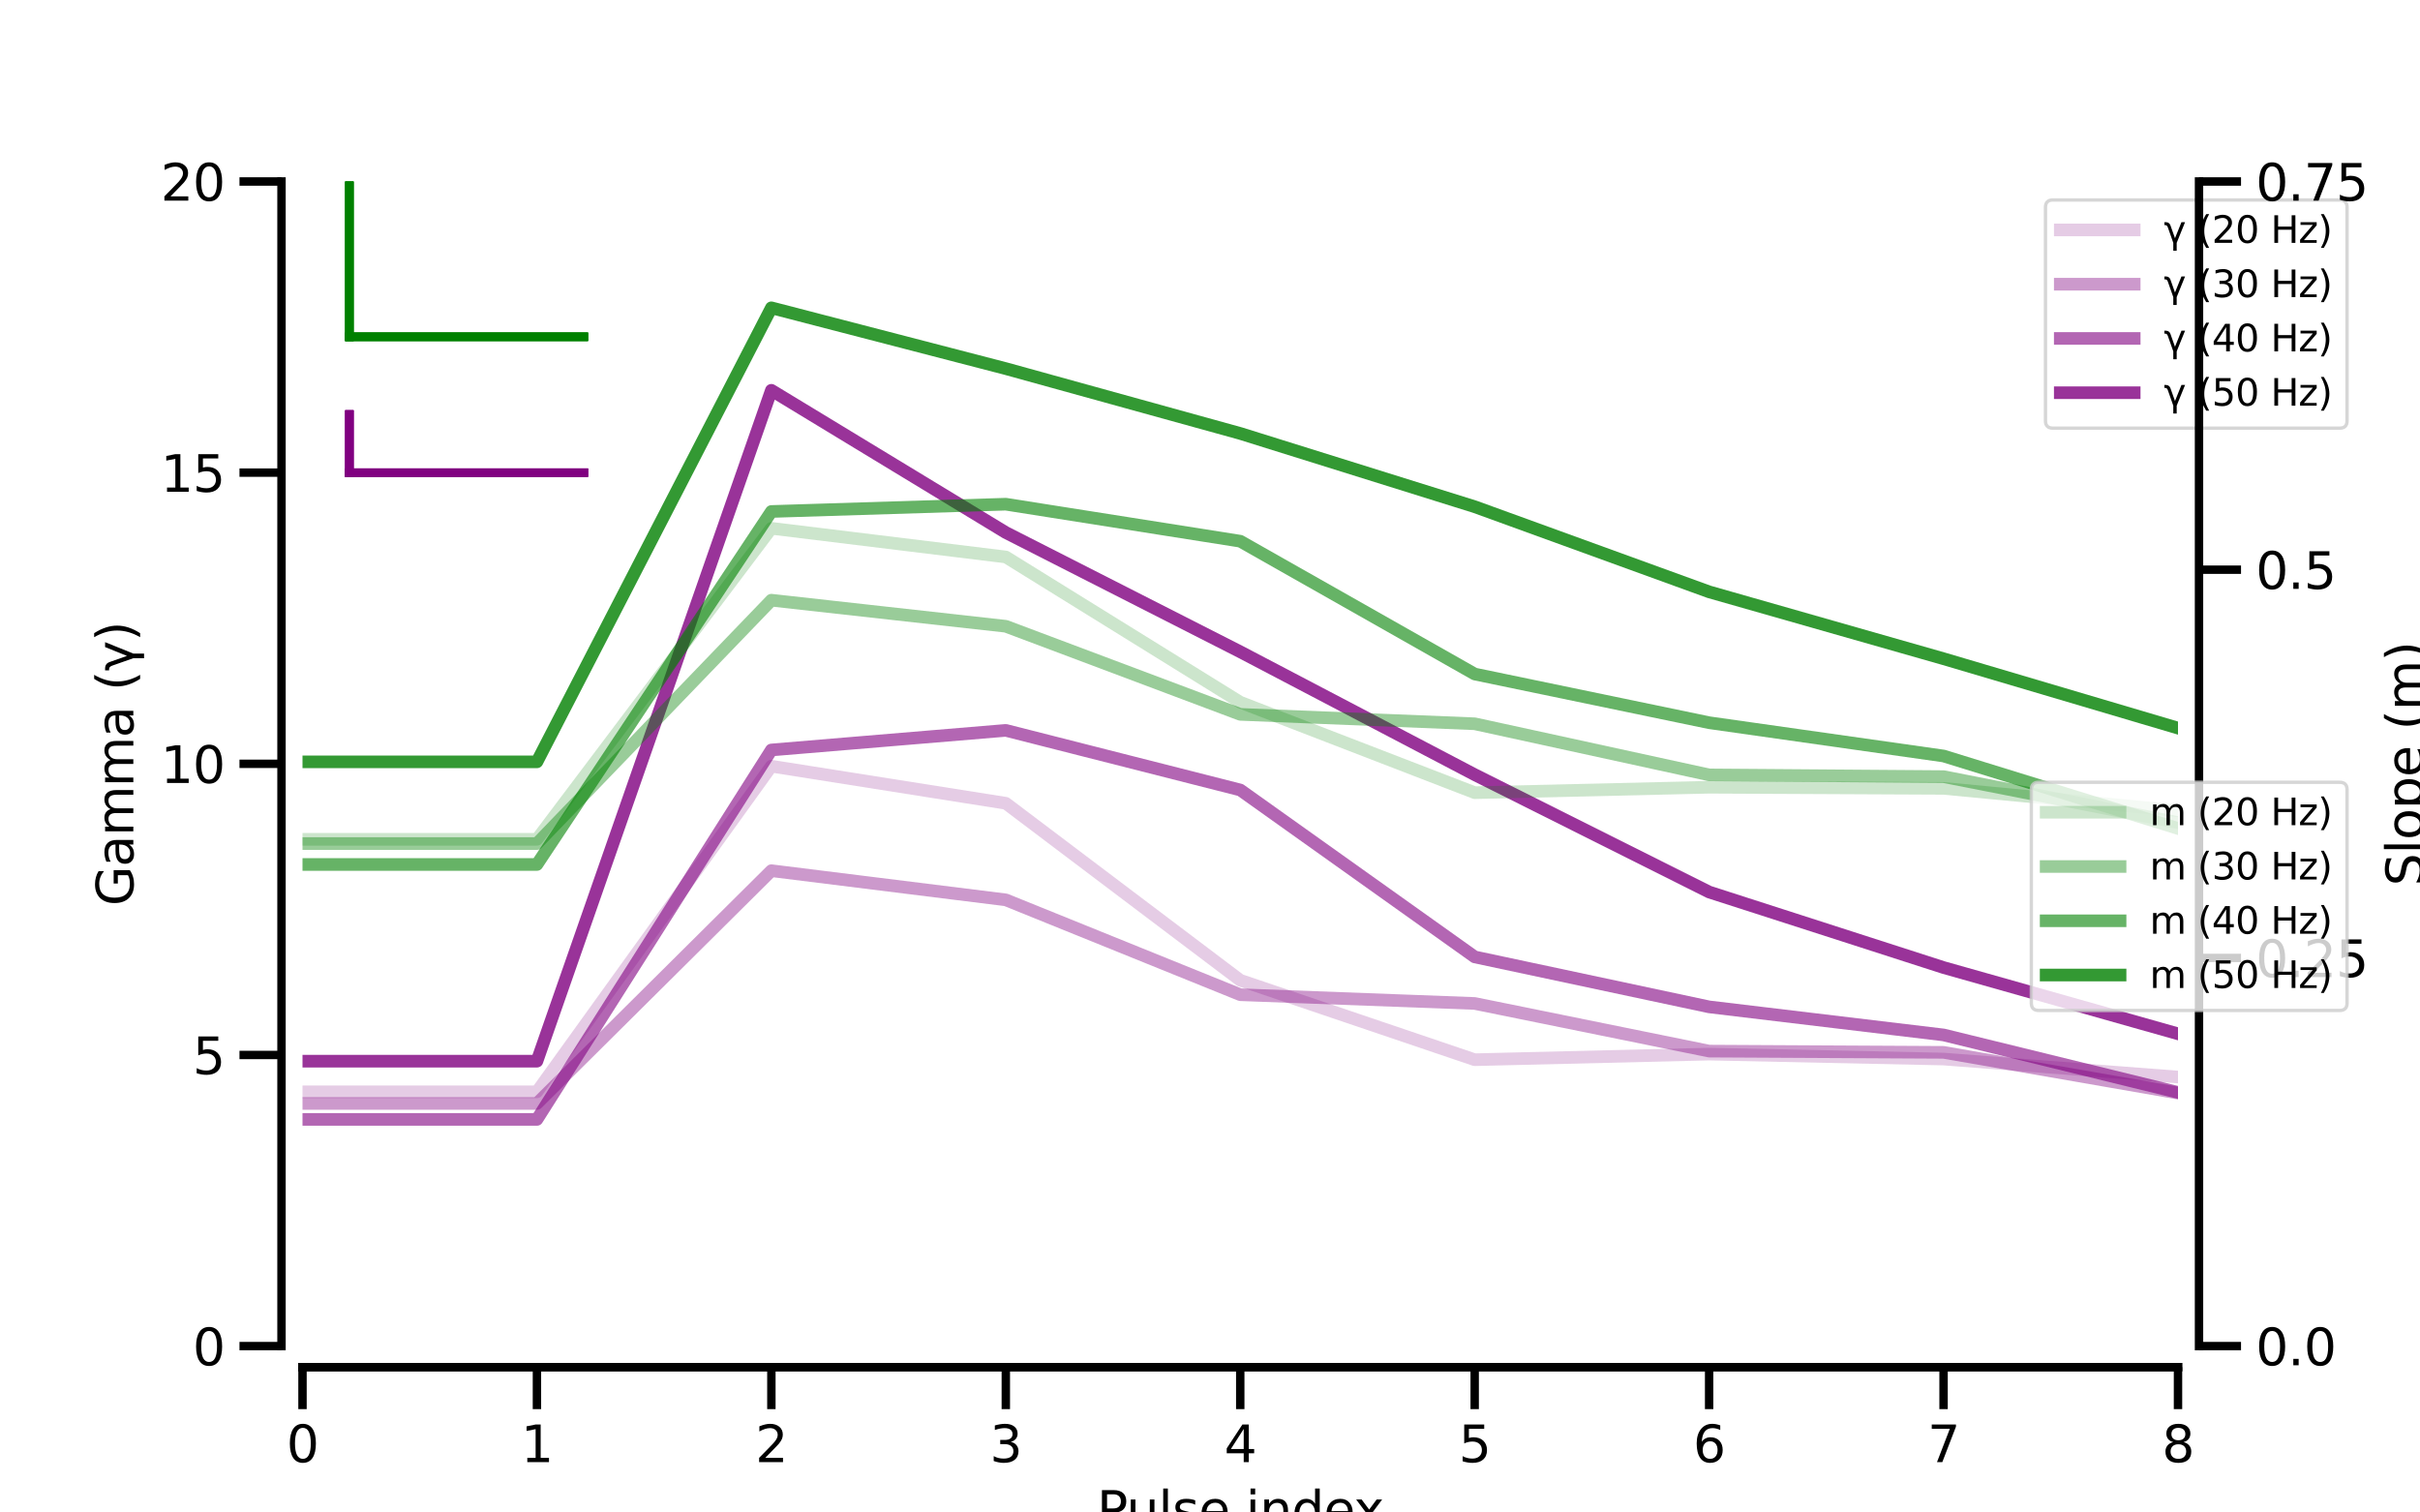 <?xml version="1.0" encoding="utf-8" standalone="no"?>
<!DOCTYPE svg PUBLIC "-//W3C//DTD SVG 1.1//EN"
  "http://www.w3.org/Graphics/SVG/1.1/DTD/svg11.dtd">
<svg xmlns:xlink="http://www.w3.org/1999/xlink" width="576pt" height="360pt" viewBox="0 0 576 360" xmlns="http://www.w3.org/2000/svg" version="1.1">
 <defs>
  <style type="text/css">*{stroke-linejoin: round; stroke-linecap: butt}</style>
 </defs>
 <g id="figure_1">
  <g id="patch_1">
   <path d="M 0 360 
L 576 360 
L 576 0 
L 0 0 
z
" style="fill: #ffffff"/>
  </g>
  <g id="axes_1">
   <g id="patch_2">
    <path d="M 72 320.4 
L 518.4 320.4 
L 518.4 43.2 
L 72 43.2 
z
" style="fill: #ffffff"/>
   </g>
   <g id="matplotlib.axis_1">
    <g id="xtick_1">
     <g id="line2d_1">
      <defs>
       <path id="m53bf3b065e" d="M 0 0 
L 0 10 
" style="stroke: #000000; stroke-width: 2"/>
      </defs>
      <g>
       <use xlink:href="#m53bf3b065e" x="72" y="325.4" style="stroke: #000000; stroke-width: 2"/>
      </g>
     </g>
     <g id="text_1">
      <!-- 0 -->
      <g transform="translate(68.183 348.018) scale(0.12 -0.12)">
       <defs>
        <path id="DejaVuSans-30" d="M 2034 4250 
Q 1547 4250 1301 3770 
Q 1056 3291 1056 2328 
Q 1056 1369 1301 889 
Q 1547 409 2034 409 
Q 2525 409 2770 889 
Q 3016 1369 3016 2328 
Q 3016 3291 2770 3770 
Q 2525 4250 2034 4250 
z
M 2034 4750 
Q 2819 4750 3233 4129 
Q 3647 3509 3647 2328 
Q 3647 1150 3233 529 
Q 2819 -91 2034 -91 
Q 1250 -91 836 529 
Q 422 1150 422 2328 
Q 422 3509 836 4129 
Q 1250 4750 2034 4750 
z
" transform="scale(0.016)"/>
       </defs>
       <use xlink:href="#DejaVuSans-30"/>
      </g>
     </g>
    </g>
    <g id="xtick_2">
     <g id="line2d_2">
      <g>
       <use xlink:href="#m53bf3b065e" x="127.8" y="325.4" style="stroke: #000000; stroke-width: 2"/>
      </g>
     </g>
     <g id="text_2">
      <!-- 1 -->
      <g transform="translate(123.983 348.018) scale(0.12 -0.12)">
       <defs>
        <path id="DejaVuSans-31" d="M 794 531 
L 1825 531 
L 1825 4091 
L 703 3866 
L 703 4441 
L 1819 4666 
L 2450 4666 
L 2450 531 
L 3481 531 
L 3481 0 
L 794 0 
L 794 531 
z
" transform="scale(0.016)"/>
       </defs>
       <use xlink:href="#DejaVuSans-31"/>
      </g>
     </g>
    </g>
    <g id="xtick_3">
     <g id="line2d_3">
      <g>
       <use xlink:href="#m53bf3b065e" x="183.6" y="325.4" style="stroke: #000000; stroke-width: 2"/>
      </g>
     </g>
     <g id="text_3">
      <!-- 2 -->
      <g transform="translate(179.782 348.018) scale(0.12 -0.12)">
       <defs>
        <path id="DejaVuSans-32" d="M 1228 531 
L 3431 531 
L 3431 0 
L 469 0 
L 469 531 
Q 828 903 1448 1529 
Q 2069 2156 2228 2338 
Q 2531 2678 2651 2914 
Q 2772 3150 2772 3378 
Q 2772 3750 2511 3984 
Q 2250 4219 1831 4219 
Q 1534 4219 1204 4116 
Q 875 4013 500 3803 
L 500 4441 
Q 881 4594 1212 4672 
Q 1544 4750 1819 4750 
Q 2544 4750 2975 4387 
Q 3406 4025 3406 3419 
Q 3406 3131 3298 2873 
Q 3191 2616 2906 2266 
Q 2828 2175 2409 1742 
Q 1991 1309 1228 531 
z
" transform="scale(0.016)"/>
       </defs>
       <use xlink:href="#DejaVuSans-32"/>
      </g>
     </g>
    </g>
    <g id="xtick_4">
     <g id="line2d_4">
      <g>
       <use xlink:href="#m53bf3b065e" x="239.4" y="325.4" style="stroke: #000000; stroke-width: 2"/>
      </g>
     </g>
     <g id="text_4">
      <!-- 3 -->
      <g transform="translate(235.583 348.018) scale(0.12 -0.12)">
       <defs>
        <path id="DejaVuSans-33" d="M 2597 2516 
Q 3050 2419 3304 2112 
Q 3559 1806 3559 1356 
Q 3559 666 3084 287 
Q 2609 -91 1734 -91 
Q 1441 -91 1130 -33 
Q 819 25 488 141 
L 488 750 
Q 750 597 1062 519 
Q 1375 441 1716 441 
Q 2309 441 2620 675 
Q 2931 909 2931 1356 
Q 2931 1769 2642 2001 
Q 2353 2234 1838 2234 
L 1294 2234 
L 1294 2753 
L 1863 2753 
Q 2328 2753 2575 2939 
Q 2822 3125 2822 3475 
Q 2822 3834 2567 4026 
Q 2313 4219 1838 4219 
Q 1578 4219 1281 4162 
Q 984 4106 628 3988 
L 628 4550 
Q 988 4650 1302 4700 
Q 1616 4750 1894 4750 
Q 2613 4750 3031 4423 
Q 3450 4097 3450 3541 
Q 3450 3153 3228 2886 
Q 3006 2619 2597 2516 
z
" transform="scale(0.016)"/>
       </defs>
       <use xlink:href="#DejaVuSans-33"/>
      </g>
     </g>
    </g>
    <g id="xtick_5">
     <g id="line2d_5">
      <g>
       <use xlink:href="#m53bf3b065e" x="295.2" y="325.4" style="stroke: #000000; stroke-width: 2"/>
      </g>
     </g>
     <g id="text_5">
      <!-- 4 -->
      <g transform="translate(291.382 348.018) scale(0.12 -0.12)">
       <defs>
        <path id="DejaVuSans-34" d="M 2419 4116 
L 825 1625 
L 2419 1625 
L 2419 4116 
z
M 2253 4666 
L 3047 4666 
L 3047 1625 
L 3713 1625 
L 3713 1100 
L 3047 1100 
L 3047 0 
L 2419 0 
L 2419 1100 
L 313 1100 
L 313 1709 
L 2253 4666 
z
" transform="scale(0.016)"/>
       </defs>
       <use xlink:href="#DejaVuSans-34"/>
      </g>
     </g>
    </g>
    <g id="xtick_6">
     <g id="line2d_6">
      <g>
       <use xlink:href="#m53bf3b065e" x="351" y="325.4" style="stroke: #000000; stroke-width: 2"/>
      </g>
     </g>
     <g id="text_6">
      <!-- 5 -->
      <g transform="translate(347.183 348.018) scale(0.12 -0.12)">
       <defs>
        <path id="DejaVuSans-35" d="M 691 4666 
L 3169 4666 
L 3169 4134 
L 1269 4134 
L 1269 2991 
Q 1406 3038 1543 3061 
Q 1681 3084 1819 3084 
Q 2600 3084 3056 2656 
Q 3513 2228 3513 1497 
Q 3513 744 3044 326 
Q 2575 -91 1722 -91 
Q 1428 -91 1123 -41 
Q 819 9 494 109 
L 494 744 
Q 775 591 1075 516 
Q 1375 441 1709 441 
Q 2250 441 2565 725 
Q 2881 1009 2881 1497 
Q 2881 1984 2565 2268 
Q 2250 2553 1709 2553 
Q 1456 2553 1204 2497 
Q 953 2441 691 2322 
L 691 4666 
z
" transform="scale(0.016)"/>
       </defs>
       <use xlink:href="#DejaVuSans-35"/>
      </g>
     </g>
    </g>
    <g id="xtick_7">
     <g id="line2d_7">
      <g>
       <use xlink:href="#m53bf3b065e" x="406.8" y="325.4" style="stroke: #000000; stroke-width: 2"/>
      </g>
     </g>
     <g id="text_7">
      <!-- 6 -->
      <g transform="translate(402.983 348.018) scale(0.12 -0.12)">
       <defs>
        <path id="DejaVuSans-36" d="M 2113 2584 
Q 1688 2584 1439 2293 
Q 1191 2003 1191 1497 
Q 1191 994 1439 701 
Q 1688 409 2113 409 
Q 2538 409 2786 701 
Q 3034 994 3034 1497 
Q 3034 2003 2786 2293 
Q 2538 2584 2113 2584 
z
M 3366 4563 
L 3366 3988 
Q 3128 4100 2886 4159 
Q 2644 4219 2406 4219 
Q 1781 4219 1451 3797 
Q 1122 3375 1075 2522 
Q 1259 2794 1537 2939 
Q 1816 3084 2150 3084 
Q 2853 3084 3261 2657 
Q 3669 2231 3669 1497 
Q 3669 778 3244 343 
Q 2819 -91 2113 -91 
Q 1303 -91 875 529 
Q 447 1150 447 2328 
Q 447 3434 972 4092 
Q 1497 4750 2381 4750 
Q 2619 4750 2861 4703 
Q 3103 4656 3366 4563 
z
" transform="scale(0.016)"/>
       </defs>
       <use xlink:href="#DejaVuSans-36"/>
      </g>
     </g>
    </g>
    <g id="xtick_8">
     <g id="line2d_8">
      <g>
       <use xlink:href="#m53bf3b065e" x="462.6" y="325.4" style="stroke: #000000; stroke-width: 2"/>
      </g>
     </g>
     <g id="text_8">
      <!-- 7 -->
      <g transform="translate(458.783 348.018) scale(0.12 -0.12)">
       <defs>
        <path id="DejaVuSans-37" d="M 525 4666 
L 3525 4666 
L 3525 4397 
L 1831 0 
L 1172 0 
L 2766 4134 
L 525 4134 
L 525 4666 
z
" transform="scale(0.016)"/>
       </defs>
       <use xlink:href="#DejaVuSans-37"/>
      </g>
     </g>
    </g>
    <g id="xtick_9">
     <g id="line2d_9">
      <g>
       <use xlink:href="#m53bf3b065e" x="518.4" y="325.4" style="stroke: #000000; stroke-width: 2"/>
      </g>
     </g>
     <g id="text_9">
      <!-- 8 -->
      <g transform="translate(514.582 348.018) scale(0.12 -0.12)">
       <defs>
        <path id="DejaVuSans-38" d="M 2034 2216 
Q 1584 2216 1326 1975 
Q 1069 1734 1069 1313 
Q 1069 891 1326 650 
Q 1584 409 2034 409 
Q 2484 409 2743 651 
Q 3003 894 3003 1313 
Q 3003 1734 2745 1975 
Q 2488 2216 2034 2216 
z
M 1403 2484 
Q 997 2584 770 2862 
Q 544 3141 544 3541 
Q 544 4100 942 4425 
Q 1341 4750 2034 4750 
Q 2731 4750 3128 4425 
Q 3525 4100 3525 3541 
Q 3525 3141 3298 2862 
Q 3072 2584 2669 2484 
Q 3125 2378 3379 2068 
Q 3634 1759 3634 1313 
Q 3634 634 3220 271 
Q 2806 -91 2034 -91 
Q 1263 -91 848 271 
Q 434 634 434 1313 
Q 434 1759 690 2068 
Q 947 2378 1403 2484 
z
M 1172 3481 
Q 1172 3119 1398 2916 
Q 1625 2713 2034 2713 
Q 2441 2713 2670 2916 
Q 2900 3119 2900 3481 
Q 2900 3844 2670 4047 
Q 2441 4250 2034 4250 
Q 1625 4250 1398 4047 
Q 1172 3844 1172 3481 
z
" transform="scale(0.016)"/>
       </defs>
       <use xlink:href="#DejaVuSans-38"/>
      </g>
     </g>
    </g>
    <g id="text_10">
     <!-- Pulse index -->
     <g transform="translate(261.077 363.632) scale(0.12 -0.12)">
      <defs>
       <path id="DejaVuSans-50" d="M 1259 4147 
L 1259 2394 
L 2053 2394 
Q 2494 2394 2734 2622 
Q 2975 2850 2975 3272 
Q 2975 3691 2734 3919 
Q 2494 4147 2053 4147 
L 1259 4147 
z
M 628 4666 
L 2053 4666 
Q 2838 4666 3239 4311 
Q 3641 3956 3641 3272 
Q 3641 2581 3239 2228 
Q 2838 1875 2053 1875 
L 1259 1875 
L 1259 0 
L 628 0 
L 628 4666 
z
" transform="scale(0.016)"/>
       <path id="DejaVuSans-75" d="M 544 1381 
L 544 3500 
L 1119 3500 
L 1119 1403 
Q 1119 906 1312 657 
Q 1506 409 1894 409 
Q 2359 409 2629 706 
Q 2900 1003 2900 1516 
L 2900 3500 
L 3475 3500 
L 3475 0 
L 2900 0 
L 2900 538 
Q 2691 219 2414 64 
Q 2138 -91 1772 -91 
Q 1169 -91 856 284 
Q 544 659 544 1381 
z
M 1991 3584 
L 1991 3584 
z
" transform="scale(0.016)"/>
       <path id="DejaVuSans-6c" d="M 603 4863 
L 1178 4863 
L 1178 0 
L 603 0 
L 603 4863 
z
" transform="scale(0.016)"/>
       <path id="DejaVuSans-73" d="M 2834 3397 
L 2834 2853 
Q 2591 2978 2328 3040 
Q 2066 3103 1784 3103 
Q 1356 3103 1142 2972 
Q 928 2841 928 2578 
Q 928 2378 1081 2264 
Q 1234 2150 1697 2047 
L 1894 2003 
Q 2506 1872 2764 1633 
Q 3022 1394 3022 966 
Q 3022 478 2636 193 
Q 2250 -91 1575 -91 
Q 1294 -91 989 -36 
Q 684 19 347 128 
L 347 722 
Q 666 556 975 473 
Q 1284 391 1588 391 
Q 1994 391 2212 530 
Q 2431 669 2431 922 
Q 2431 1156 2273 1281 
Q 2116 1406 1581 1522 
L 1381 1569 
Q 847 1681 609 1914 
Q 372 2147 372 2553 
Q 372 3047 722 3315 
Q 1072 3584 1716 3584 
Q 2034 3584 2315 3537 
Q 2597 3491 2834 3397 
z
" transform="scale(0.016)"/>
       <path id="DejaVuSans-65" d="M 3597 1894 
L 3597 1613 
L 953 1613 
Q 991 1019 1311 708 
Q 1631 397 2203 397 
Q 2534 397 2845 478 
Q 3156 559 3463 722 
L 3463 178 
Q 3153 47 2828 -22 
Q 2503 -91 2169 -91 
Q 1331 -91 842 396 
Q 353 884 353 1716 
Q 353 2575 817 3079 
Q 1281 3584 2069 3584 
Q 2775 3584 3186 3129 
Q 3597 2675 3597 1894 
z
M 3022 2063 
Q 3016 2534 2758 2815 
Q 2500 3097 2075 3097 
Q 1594 3097 1305 2825 
Q 1016 2553 972 2059 
L 3022 2063 
z
" transform="scale(0.016)"/>
       <path id="DejaVuSans-20" transform="scale(0.016)"/>
       <path id="DejaVuSans-69" d="M 603 3500 
L 1178 3500 
L 1178 0 
L 603 0 
L 603 3500 
z
M 603 4863 
L 1178 4863 
L 1178 4134 
L 603 4134 
L 603 4863 
z
" transform="scale(0.016)"/>
       <path id="DejaVuSans-6e" d="M 3513 2113 
L 3513 0 
L 2938 0 
L 2938 2094 
Q 2938 2591 2744 2837 
Q 2550 3084 2163 3084 
Q 1697 3084 1428 2787 
Q 1159 2491 1159 1978 
L 1159 0 
L 581 0 
L 581 3500 
L 1159 3500 
L 1159 2956 
Q 1366 3272 1645 3428 
Q 1925 3584 2291 3584 
Q 2894 3584 3203 3211 
Q 3513 2838 3513 2113 
z
" transform="scale(0.016)"/>
       <path id="DejaVuSans-64" d="M 2906 2969 
L 2906 4863 
L 3481 4863 
L 3481 0 
L 2906 0 
L 2906 525 
Q 2725 213 2448 61 
Q 2172 -91 1784 -91 
Q 1150 -91 751 415 
Q 353 922 353 1747 
Q 353 2572 751 3078 
Q 1150 3584 1784 3584 
Q 2172 3584 2448 3432 
Q 2725 3281 2906 2969 
z
M 947 1747 
Q 947 1113 1208 752 
Q 1469 391 1925 391 
Q 2381 391 2643 752 
Q 2906 1113 2906 1747 
Q 2906 2381 2643 2742 
Q 2381 3103 1925 3103 
Q 1469 3103 1208 2742 
Q 947 2381 947 1747 
z
" transform="scale(0.016)"/>
       <path id="DejaVuSans-78" d="M 3513 3500 
L 2247 1797 
L 3578 0 
L 2900 0 
L 1881 1375 
L 863 0 
L 184 0 
L 1544 1831 
L 300 3500 
L 978 3500 
L 1906 2253 
L 2834 3500 
L 3513 3500 
z
" transform="scale(0.016)"/>
      </defs>
      <use xlink:href="#DejaVuSans-50"/>
      <use xlink:href="#DejaVuSans-75" x="58.553"/>
      <use xlink:href="#DejaVuSans-6c" x="121.932"/>
      <use xlink:href="#DejaVuSans-73" x="149.715"/>
      <use xlink:href="#DejaVuSans-65" x="201.814"/>
      <use xlink:href="#DejaVuSans-20" x="263.338"/>
      <use xlink:href="#DejaVuSans-69" x="295.125"/>
      <use xlink:href="#DejaVuSans-6e" x="322.908"/>
      <use xlink:href="#DejaVuSans-64" x="386.287"/>
      <use xlink:href="#DejaVuSans-65" x="449.764"/>
      <use xlink:href="#DejaVuSans-78" x="509.537"/>
     </g>
    </g>
   </g>
   <g id="matplotlib.axis_2">
    <g id="ytick_1">
     <g id="line2d_10">
      <defs>
       <path id="mc5bb85464f" d="M 0 0 
L -10 0 
" style="stroke: #000000; stroke-width: 2"/>
      </defs>
      <g>
       <use xlink:href="#mc5bb85464f" x="67" y="320.4" style="stroke: #000000; stroke-width: 2"/>
      </g>
     </g>
     <g id="text_11">
      <!-- 0 -->
      <g transform="translate(45.865 324.959) scale(0.12 -0.12)">
       <use xlink:href="#DejaVuSans-30"/>
      </g>
     </g>
    </g>
    <g id="ytick_2">
     <g id="line2d_11">
      <g>
       <use xlink:href="#mc5bb85464f" x="67" y="251.1" style="stroke: #000000; stroke-width: 2"/>
      </g>
     </g>
     <g id="text_12">
      <!-- 5 -->
      <g transform="translate(45.865 255.659) scale(0.12 -0.12)">
       <use xlink:href="#DejaVuSans-35"/>
      </g>
     </g>
    </g>
    <g id="ytick_3">
     <g id="line2d_12">
      <g>
       <use xlink:href="#mc5bb85464f" x="67" y="181.8" style="stroke: #000000; stroke-width: 2"/>
      </g>
     </g>
     <g id="text_13">
      <!-- 10 -->
      <g transform="translate(38.23 186.359) scale(0.12 -0.12)">
       <use xlink:href="#DejaVuSans-31"/>
       <use xlink:href="#DejaVuSans-30" x="63.623"/>
      </g>
     </g>
    </g>
    <g id="ytick_4">
     <g id="line2d_13">
      <g>
       <use xlink:href="#mc5bb85464f" x="67" y="112.5" style="stroke: #000000; stroke-width: 2"/>
      </g>
     </g>
     <g id="text_14">
      <!-- 15 -->
      <g transform="translate(38.23 117.059) scale(0.12 -0.12)">
       <use xlink:href="#DejaVuSans-31"/>
       <use xlink:href="#DejaVuSans-35" x="63.623"/>
      </g>
     </g>
    </g>
    <g id="ytick_5">
     <g id="line2d_14">
      <g>
       <use xlink:href="#mc5bb85464f" x="67" y="43.2" style="stroke: #000000; stroke-width: 2"/>
      </g>
     </g>
     <g id="text_15">
      <!-- 20 -->
      <g transform="translate(38.23 47.759) scale(0.12 -0.12)">
       <use xlink:href="#DejaVuSans-32"/>
       <use xlink:href="#DejaVuSans-30" x="63.623"/>
      </g>
     </g>
    </g>
    <g id="text_16">
     <!-- Gamma (γ) -->
     <g transform="translate(31.734 215.632) rotate(-90) scale(0.12 -0.12)">
      <defs>
       <path id="DejaVuSans-47" d="M 3809 666 
L 3809 1919 
L 2778 1919 
L 2778 2438 
L 4434 2438 
L 4434 434 
Q 4069 175 3628 42 
Q 3188 -91 2688 -91 
Q 1594 -91 976 548 
Q 359 1188 359 2328 
Q 359 3472 976 4111 
Q 1594 4750 2688 4750 
Q 3144 4750 3555 4637 
Q 3966 4525 4313 4306 
L 4313 3634 
Q 3963 3931 3569 4081 
Q 3175 4231 2741 4231 
Q 1884 4231 1454 3753 
Q 1025 3275 1025 2328 
Q 1025 1384 1454 906 
Q 1884 428 2741 428 
Q 3075 428 3337 486 
Q 3600 544 3809 666 
z
" transform="scale(0.016)"/>
       <path id="DejaVuSans-61" d="M 2194 1759 
Q 1497 1759 1228 1600 
Q 959 1441 959 1056 
Q 959 750 1161 570 
Q 1363 391 1709 391 
Q 2188 391 2477 730 
Q 2766 1069 2766 1631 
L 2766 1759 
L 2194 1759 
z
M 3341 1997 
L 3341 0 
L 2766 0 
L 2766 531 
Q 2569 213 2275 61 
Q 1981 -91 1556 -91 
Q 1019 -91 701 211 
Q 384 513 384 1019 
Q 384 1609 779 1909 
Q 1175 2209 1959 2209 
L 2766 2209 
L 2766 2266 
Q 2766 2663 2505 2880 
Q 2244 3097 1772 3097 
Q 1472 3097 1187 3025 
Q 903 2953 641 2809 
L 641 3341 
Q 956 3463 1253 3523 
Q 1550 3584 1831 3584 
Q 2591 3584 2966 3190 
Q 3341 2797 3341 1997 
z
" transform="scale(0.016)"/>
       <path id="DejaVuSans-6d" d="M 3328 2828 
Q 3544 3216 3844 3400 
Q 4144 3584 4550 3584 
Q 5097 3584 5394 3201 
Q 5691 2819 5691 2113 
L 5691 0 
L 5113 0 
L 5113 2094 
Q 5113 2597 4934 2840 
Q 4756 3084 4391 3084 
Q 3944 3084 3684 2787 
Q 3425 2491 3425 1978 
L 3425 0 
L 2847 0 
L 2847 2094 
Q 2847 2600 2669 2842 
Q 2491 3084 2119 3084 
Q 1678 3084 1418 2786 
Q 1159 2488 1159 1978 
L 1159 0 
L 581 0 
L 581 3500 
L 1159 3500 
L 1159 2956 
Q 1356 3278 1631 3431 
Q 1906 3584 2284 3584 
Q 2666 3584 2933 3390 
Q 3200 3197 3328 2828 
z
" transform="scale(0.016)"/>
       <path id="DejaVuSans-28" d="M 1984 4856 
Q 1566 4138 1362 3434 
Q 1159 2731 1159 2009 
Q 1159 1288 1364 580 
Q 1569 -128 1984 -844 
L 1484 -844 
Q 1016 -109 783 600 
Q 550 1309 550 2009 
Q 550 2706 781 3412 
Q 1013 4119 1484 4856 
L 1984 4856 
z
" transform="scale(0.016)"/>
       <path id="DejaVuSans-3b3" d="M 1128 2950 
L 1894 788 
L 2988 3500 
L 3597 3500 
L 2181 0 
L 2181 -1331 
L 1606 -1331 
L 1606 0 
L 688 2613 
Q 550 3006 253 3006 
L 100 3006 
L 100 3500 
L 319 3500 
Q 934 3500 1128 2950 
z
" transform="scale(0.016)"/>
       <path id="DejaVuSans-29" d="M 513 4856 
L 1013 4856 
Q 1481 4119 1714 3412 
Q 1947 2706 1947 2009 
Q 1947 1309 1714 600 
Q 1481 -109 1013 -844 
L 513 -844 
Q 928 -128 1133 580 
Q 1338 1288 1338 2009 
Q 1338 2731 1133 3434 
Q 928 4138 513 4856 
z
" transform="scale(0.016)"/>
      </defs>
      <use xlink:href="#DejaVuSans-47"/>
      <use xlink:href="#DejaVuSans-61" x="77.49"/>
      <use xlink:href="#DejaVuSans-6d" x="138.77"/>
      <use xlink:href="#DejaVuSans-6d" x="236.182"/>
      <use xlink:href="#DejaVuSans-61" x="333.594"/>
      <use xlink:href="#DejaVuSans-20" x="394.873"/>
      <use xlink:href="#DejaVuSans-28" x="426.66"/>
      <use xlink:href="#DejaVuSans-3b3" x="465.674"/>
      <use xlink:href="#DejaVuSans-29" x="524.854"/>
     </g>
    </g>
   </g>
   <g id="line2d_15">
    <path d="M 72 259.873 
L 127.8 259.873 
L 183.6 182.364 
L 239.4 191.193 
L 295.2 233.325 
L 351 252.232 
L 406.8 250.892 
L 462.6 252.072 
L 518.4 256.355 
" clip-path="url(#pf180e6a364)" style="fill: none; stroke: #800080; stroke-opacity: 0.2; stroke-width: 3; stroke-linecap: square"/>
   </g>
   <g id="line2d_16">
    <path d="M 83.16 112.5 
L 138.96 112.5 
" clip-path="url(#pf180e6a364)" style="fill: none; stroke: #800080; stroke-width: 2; stroke-linecap: square"/>
   </g>
   <g id="line2d_17">
    <path d="M 83.16 112.5 
L 83.16 98.64 
" clip-path="url(#pf180e6a364)" style="fill: none; stroke: #800080; stroke-width: 2; stroke-linecap: square"/>
   </g>
   <g id="line2d_18">
    <path d="M 72 262.652 
L 127.8 262.652 
L 183.6 207.238 
L 239.4 214.184 
L 295.2 236.759 
L 351 238.842 
L 406.8 250.182 
L 462.6 250.479 
L 518.4 260.177 
" clip-path="url(#pf180e6a364)" style="fill: none; stroke: #800080; stroke-opacity: 0.4; stroke-width: 3; stroke-linecap: square"/>
   </g>
   <g id="line2d_19">
    <path d="M 83.16 112.5 
L 138.96 112.5 
" clip-path="url(#pf180e6a364)" style="fill: none; stroke: #800080; stroke-width: 2; stroke-linecap: square"/>
   </g>
   <g id="line2d_20">
    <path d="M 83.16 112.5 
L 83.16 98.64 
" clip-path="url(#pf180e6a364)" style="fill: none; stroke: #800080; stroke-width: 2; stroke-linecap: square"/>
   </g>
   <g id="line2d_21">
    <path d="M 72 266.444 
L 127.8 266.444 
L 183.6 178.509 
L 239.4 173.841 
L 295.2 188.028 
L 351 227.762 
L 406.8 239.655 
L 462.6 246.335 
L 518.4 260.014 
" clip-path="url(#pf180e6a364)" style="fill: none; stroke: #800080; stroke-opacity: 0.6; stroke-width: 3; stroke-linecap: square"/>
   </g>
   <g id="line2d_22">
    <path d="M 83.16 112.5 
L 138.96 112.5 
" clip-path="url(#pf180e6a364)" style="fill: none; stroke: #800080; stroke-width: 2; stroke-linecap: square"/>
   </g>
   <g id="line2d_23">
    <path d="M 83.16 112.5 
L 83.16 98.64 
" clip-path="url(#pf180e6a364)" style="fill: none; stroke: #800080; stroke-width: 2; stroke-linecap: square"/>
   </g>
   <g id="line2d_24">
    <path d="M 72 252.581 
L 127.8 252.581 
L 183.6 92.895 
L 239.4 126.758 
L 295.2 155.138 
L 351 184.384 
L 406.8 212.319 
L 462.6 230.296 
L 518.4 246.062 
" clip-path="url(#pf180e6a364)" style="fill: none; stroke: #800080; stroke-opacity: 0.8; stroke-width: 3; stroke-linecap: square"/>
   </g>
   <g id="line2d_25">
    <path d="M 83.16 112.5 
L 138.96 112.5 
" clip-path="url(#pf180e6a364)" style="fill: none; stroke: #800080; stroke-width: 2; stroke-linecap: square"/>
   </g>
   <g id="line2d_26">
    <path d="M 83.16 112.5 
L 83.16 98.64 
" clip-path="url(#pf180e6a364)" style="fill: none; stroke: #800080; stroke-width: 2; stroke-linecap: square"/>
   </g>
   <g id="patch_3">
    <path d="M 67 320.4 
L 67 43.2 
" style="fill: none; stroke: #000000; stroke-width: 2; stroke-linejoin: miter; stroke-linecap: square"/>
   </g>
   <g id="patch_4">
    <path d="M 72 325.4 
L 518.4 325.4 
" style="fill: none; stroke: #000000; stroke-width: 2; stroke-linejoin: miter; stroke-linecap: square"/>
   </g>
   <g id="legend_1">
    <g id="patch_5">
     <path d="M 488.617 101.907 
L 556.88 101.907 
Q 558.64 101.907 558.64 100.147 
L 558.64 49.36 
Q 558.64 47.6 556.88 47.6 
L 488.617 47.6 
Q 486.857 47.6 486.857 49.36 
L 486.857 100.147 
Q 486.857 101.907 488.617 101.907 
z
" style="fill: #ffffff; opacity: 0.8; stroke: #cccccc; stroke-width: 0.8; stroke-linejoin: miter"/>
    </g>
    <g id="line2d_27">
     <path d="M 490.377 54.727 
L 499.177 54.727 
L 507.977 54.727 
" style="fill: none; stroke: #800080; stroke-opacity: 0.2; stroke-width: 3; stroke-linecap: square"/>
    </g>
    <g id="text_17">
     <!-- γ (20 Hz) -->
     <g transform="translate(515.017 57.807) scale(0.088 -0.088)">
      <defs>
       <path id="DejaVuSans-48" d="M 628 4666 
L 1259 4666 
L 1259 2753 
L 3553 2753 
L 3553 4666 
L 4184 4666 
L 4184 0 
L 3553 0 
L 3553 2222 
L 1259 2222 
L 1259 0 
L 628 0 
L 628 4666 
z
" transform="scale(0.016)"/>
       <path id="DejaVuSans-7a" d="M 353 3500 
L 3084 3500 
L 3084 2975 
L 922 459 
L 3084 459 
L 3084 0 
L 275 0 
L 275 525 
L 2438 3041 
L 353 3041 
L 353 3500 
z
" transform="scale(0.016)"/>
      </defs>
      <use xlink:href="#DejaVuSans-3b3"/>
      <use xlink:href="#DejaVuSans-20" x="59.18"/>
      <use xlink:href="#DejaVuSans-28" x="90.967"/>
      <use xlink:href="#DejaVuSans-32" x="129.98"/>
      <use xlink:href="#DejaVuSans-30" x="193.604"/>
      <use xlink:href="#DejaVuSans-20" x="257.227"/>
      <use xlink:href="#DejaVuSans-48" x="289.014"/>
      <use xlink:href="#DejaVuSans-7a" x="364.209"/>
      <use xlink:href="#DejaVuSans-29" x="416.699"/>
     </g>
    </g>
    <g id="line2d_28">
     <path d="M 490.377 67.643 
L 499.177 67.643 
L 507.977 67.643 
" style="fill: none; stroke: #800080; stroke-opacity: 0.4; stroke-width: 3; stroke-linecap: square"/>
    </g>
    <g id="text_18">
     <!-- γ (30 Hz) -->
     <g transform="translate(515.017 70.723) scale(0.088 -0.088)">
      <use xlink:href="#DejaVuSans-3b3"/>
      <use xlink:href="#DejaVuSans-20" x="59.18"/>
      <use xlink:href="#DejaVuSans-28" x="90.967"/>
      <use xlink:href="#DejaVuSans-33" x="129.98"/>
      <use xlink:href="#DejaVuSans-30" x="193.604"/>
      <use xlink:href="#DejaVuSans-20" x="257.227"/>
      <use xlink:href="#DejaVuSans-48" x="289.014"/>
      <use xlink:href="#DejaVuSans-7a" x="364.209"/>
      <use xlink:href="#DejaVuSans-29" x="416.699"/>
     </g>
    </g>
    <g id="line2d_29">
     <path d="M 490.377 80.56 
L 499.177 80.56 
L 507.977 80.56 
" style="fill: none; stroke: #800080; stroke-opacity: 0.6; stroke-width: 3; stroke-linecap: square"/>
    </g>
    <g id="text_19">
     <!-- γ (40 Hz) -->
     <g transform="translate(515.017 83.64) scale(0.088 -0.088)">
      <use xlink:href="#DejaVuSans-3b3"/>
      <use xlink:href="#DejaVuSans-20" x="59.18"/>
      <use xlink:href="#DejaVuSans-28" x="90.967"/>
      <use xlink:href="#DejaVuSans-34" x="129.98"/>
      <use xlink:href="#DejaVuSans-30" x="193.604"/>
      <use xlink:href="#DejaVuSans-20" x="257.227"/>
      <use xlink:href="#DejaVuSans-48" x="289.014"/>
      <use xlink:href="#DejaVuSans-7a" x="364.209"/>
      <use xlink:href="#DejaVuSans-29" x="416.699"/>
     </g>
    </g>
    <g id="line2d_30">
     <path d="M 490.377 93.477 
L 499.177 93.477 
L 507.977 93.477 
" style="fill: none; stroke: #800080; stroke-opacity: 0.8; stroke-width: 3; stroke-linecap: square"/>
    </g>
    <g id="text_20">
     <!-- γ (50 Hz) -->
     <g transform="translate(515.017 96.557) scale(0.088 -0.088)">
      <use xlink:href="#DejaVuSans-3b3"/>
      <use xlink:href="#DejaVuSans-20" x="59.18"/>
      <use xlink:href="#DejaVuSans-28" x="90.967"/>
      <use xlink:href="#DejaVuSans-35" x="129.98"/>
      <use xlink:href="#DejaVuSans-30" x="193.604"/>
      <use xlink:href="#DejaVuSans-20" x="257.227"/>
      <use xlink:href="#DejaVuSans-48" x="289.014"/>
      <use xlink:href="#DejaVuSans-7a" x="364.209"/>
      <use xlink:href="#DejaVuSans-29" x="416.699"/>
     </g>
    </g>
   </g>
  </g>
  <g id="axes_2">
   <g id="matplotlib.axis_3">
    <g id="ytick_6">
     <g id="line2d_31">
      <defs>
       <path id="m031f34ed56" d="M 0 0 
L 10 0 
" style="stroke: #000000; stroke-width: 2"/>
      </defs>
      <g>
       <use xlink:href="#m031f34ed56" x="523.4" y="320.4" style="stroke: #000000; stroke-width: 2"/>
      </g>
     </g>
     <g id="text_21">
      <!-- 0.0 -->
      <g transform="translate(536.9 324.959) scale(0.12 -0.12)">
       <defs>
        <path id="DejaVuSans-2e" d="M 684 794 
L 1344 794 
L 1344 0 
L 684 0 
L 684 794 
z
" transform="scale(0.016)"/>
       </defs>
       <use xlink:href="#DejaVuSans-30"/>
       <use xlink:href="#DejaVuSans-2e" x="63.623"/>
       <use xlink:href="#DejaVuSans-30" x="95.41"/>
      </g>
     </g>
    </g>
    <g id="ytick_7">
     <g id="line2d_32">
      <g>
       <use xlink:href="#m031f34ed56" x="523.4" y="228" style="stroke: #000000; stroke-width: 2"/>
      </g>
     </g>
     <g id="text_22">
      <!-- 0.25 -->
      <g transform="translate(536.9 232.559) scale(0.12 -0.12)">
       <use xlink:href="#DejaVuSans-30"/>
       <use xlink:href="#DejaVuSans-2e" x="63.623"/>
       <use xlink:href="#DejaVuSans-32" x="95.41"/>
       <use xlink:href="#DejaVuSans-35" x="159.033"/>
      </g>
     </g>
    </g>
    <g id="ytick_8">
     <g id="line2d_33">
      <g>
       <use xlink:href="#m031f34ed56" x="523.4" y="135.6" style="stroke: #000000; stroke-width: 2"/>
      </g>
     </g>
     <g id="text_23">
      <!-- 0.5 -->
      <g transform="translate(536.9 140.159) scale(0.12 -0.12)">
       <use xlink:href="#DejaVuSans-30"/>
       <use xlink:href="#DejaVuSans-2e" x="63.623"/>
       <use xlink:href="#DejaVuSans-35" x="95.41"/>
      </g>
     </g>
    </g>
    <g id="ytick_9">
     <g id="line2d_34">
      <g>
       <use xlink:href="#m031f34ed56" x="523.4" y="43.2" style="stroke: #000000; stroke-width: 2"/>
      </g>
     </g>
     <g id="text_24">
      <!-- 0.75 -->
      <g transform="translate(536.9 47.759) scale(0.12 -0.12)">
       <use xlink:href="#DejaVuSans-30"/>
       <use xlink:href="#DejaVuSans-2e" x="63.623"/>
       <use xlink:href="#DejaVuSans-37" x="95.41"/>
       <use xlink:href="#DejaVuSans-35" x="159.033"/>
      </g>
     </g>
    </g>
    <g id="text_25">
     <!-- Slope (m) -->
     <g transform="translate(576.737 210.881) rotate(-90) scale(0.12 -0.12)">
      <defs>
       <path id="DejaVuSans-53" d="M 3425 4513 
L 3425 3897 
Q 3066 4069 2747 4153 
Q 2428 4238 2131 4238 
Q 1616 4238 1336 4038 
Q 1056 3838 1056 3469 
Q 1056 3159 1242 3001 
Q 1428 2844 1947 2747 
L 2328 2669 
Q 3034 2534 3370 2195 
Q 3706 1856 3706 1288 
Q 3706 609 3251 259 
Q 2797 -91 1919 -91 
Q 1588 -91 1214 -16 
Q 841 59 441 206 
L 441 856 
Q 825 641 1194 531 
Q 1563 422 1919 422 
Q 2459 422 2753 634 
Q 3047 847 3047 1241 
Q 3047 1584 2836 1778 
Q 2625 1972 2144 2069 
L 1759 2144 
Q 1053 2284 737 2584 
Q 422 2884 422 3419 
Q 422 4038 858 4394 
Q 1294 4750 2059 4750 
Q 2388 4750 2728 4690 
Q 3069 4631 3425 4513 
z
" transform="scale(0.016)"/>
       <path id="DejaVuSans-6f" d="M 1959 3097 
Q 1497 3097 1228 2736 
Q 959 2375 959 1747 
Q 959 1119 1226 758 
Q 1494 397 1959 397 
Q 2419 397 2687 759 
Q 2956 1122 2956 1747 
Q 2956 2369 2687 2733 
Q 2419 3097 1959 3097 
z
M 1959 3584 
Q 2709 3584 3137 3096 
Q 3566 2609 3566 1747 
Q 3566 888 3137 398 
Q 2709 -91 1959 -91 
Q 1206 -91 779 398 
Q 353 888 353 1747 
Q 353 2609 779 3096 
Q 1206 3584 1959 3584 
z
" transform="scale(0.016)"/>
       <path id="DejaVuSans-70" d="M 1159 525 
L 1159 -1331 
L 581 -1331 
L 581 3500 
L 1159 3500 
L 1159 2969 
Q 1341 3281 1617 3432 
Q 1894 3584 2278 3584 
Q 2916 3584 3314 3078 
Q 3713 2572 3713 1747 
Q 3713 922 3314 415 
Q 2916 -91 2278 -91 
Q 1894 -91 1617 61 
Q 1341 213 1159 525 
z
M 3116 1747 
Q 3116 2381 2855 2742 
Q 2594 3103 2138 3103 
Q 1681 3103 1420 2742 
Q 1159 2381 1159 1747 
Q 1159 1113 1420 752 
Q 1681 391 2138 391 
Q 2594 391 2855 752 
Q 3116 1113 3116 1747 
z
" transform="scale(0.016)"/>
      </defs>
      <use xlink:href="#DejaVuSans-53"/>
      <use xlink:href="#DejaVuSans-6c" x="63.477"/>
      <use xlink:href="#DejaVuSans-6f" x="91.26"/>
      <use xlink:href="#DejaVuSans-70" x="152.441"/>
      <use xlink:href="#DejaVuSans-65" x="215.918"/>
      <use xlink:href="#DejaVuSans-20" x="277.441"/>
      <use xlink:href="#DejaVuSans-28" x="309.229"/>
      <use xlink:href="#DejaVuSans-6d" x="348.242"/>
      <use xlink:href="#DejaVuSans-29" x="445.654"/>
     </g>
    </g>
   </g>
   <g id="line2d_35">
    <path d="M 72 199.773 
L 127.8 199.773 
L 183.6 125.744 
L 239.4 132.569 
L 295.2 167.145 
L 351 188.674 
L 406.8 187.378 
L 462.6 187.645 
L 518.4 192.973 
" clip-path="url(#pf180e6a364)" style="fill: none; stroke: #008000; stroke-opacity: 0.2; stroke-width: 3; stroke-linecap: square"/>
   </g>
   <g id="line2d_36">
    <path d="M 83.16 80.16 
L 138.96 80.16 
" clip-path="url(#pf180e6a364)" style="fill: none; stroke: #008000; stroke-width: 2; stroke-linecap: square"/>
   </g>
   <g id="line2d_37">
    <path d="M 83.16 80.16 
L 83.16 43.2 
" clip-path="url(#pf180e6a364)" style="fill: none; stroke: #008000; stroke-width: 2; stroke-linecap: square"/>
   </g>
   <g id="line2d_38">
    <path d="M 72 200.786 
L 127.8 200.786 
L 183.6 142.856 
L 239.4 149.066 
L 295.2 170.033 
L 351 172.272 
L 406.8 184.437 
L 462.6 184.852 
L 518.4 195.803 
" clip-path="url(#pf180e6a364)" style="fill: none; stroke: #008000; stroke-opacity: 0.4; stroke-width: 3; stroke-linecap: square"/>
   </g>
   <g id="line2d_39">
    <path d="M 83.16 80.16 
L 138.96 80.16 
" clip-path="url(#pf180e6a364)" style="fill: none; stroke: #008000; stroke-width: 2; stroke-linecap: square"/>
   </g>
   <g id="line2d_40">
    <path d="M 83.16 80.16 
L 83.16 43.2 
" clip-path="url(#pf180e6a364)" style="fill: none; stroke: #008000; stroke-width: 2; stroke-linecap: square"/>
   </g>
   <g id="line2d_41">
    <path d="M 72 205.765 
L 127.8 205.765 
L 183.6 121.741 
L 239.4 120.006 
L 295.2 128.816 
L 351 160.431 
L 406.8 172.018 
L 462.6 179.942 
L 518.4 197.193 
" clip-path="url(#pf180e6a364)" style="fill: none; stroke: #008000; stroke-opacity: 0.6; stroke-width: 3; stroke-linecap: square"/>
   </g>
   <g id="line2d_42">
    <path d="M 83.16 80.16 
L 138.96 80.16 
" clip-path="url(#pf180e6a364)" style="fill: none; stroke: #008000; stroke-width: 2; stroke-linecap: square"/>
   </g>
   <g id="line2d_43">
    <path d="M 83.16 80.16 
L 83.16 43.2 
" clip-path="url(#pf180e6a364)" style="fill: none; stroke: #008000; stroke-width: 2; stroke-linecap: square"/>
   </g>
   <g id="line2d_44">
    <path d="M 72 181.333 
L 127.8 181.333 
L 183.6 73.264 
L 239.4 87.739 
L 295.2 103.169 
L 351 120.605 
L 406.8 140.871 
L 462.6 156.789 
L 518.4 173.302 
" clip-path="url(#pf180e6a364)" style="fill: none; stroke: #008000; stroke-opacity: 0.8; stroke-width: 3; stroke-linecap: square"/>
   </g>
   <g id="line2d_45">
    <path d="M 83.16 80.16 
L 138.96 80.16 
" clip-path="url(#pf180e6a364)" style="fill: none; stroke: #008000; stroke-width: 2; stroke-linecap: square"/>
   </g>
   <g id="line2d_46">
    <path d="M 83.16 80.16 
L 83.16 43.2 
" clip-path="url(#pf180e6a364)" style="fill: none; stroke: #008000; stroke-width: 2; stroke-linecap: square"/>
   </g>
   <g id="patch_6">
    <path d="M 523.4 320.4 
L 523.4 43.2 
" style="fill: none; stroke: #000000; stroke-width: 2; stroke-linejoin: miter; stroke-linecap: square"/>
   </g>
   <g id="patch_7">
    <path d="M 72 325.4 
L 518.4 325.4 
" style="fill: none; stroke: #000000; stroke-width: 2; stroke-linejoin: miter; stroke-linecap: square"/>
   </g>
   <g id="legend_2">
    <g id="patch_8">
     <path d="M 485.253 240.507 
L 556.88 240.507 
Q 558.64 240.507 558.64 238.747 
L 558.64 187.96 
Q 558.64 186.2 556.88 186.2 
L 485.253 186.2 
Q 483.493 186.2 483.493 187.96 
L 483.493 238.747 
Q 483.493 240.507 485.253 240.507 
z
" style="fill: #ffffff; opacity: 0.8; stroke: #cccccc; stroke-width: 0.8; stroke-linejoin: miter"/>
    </g>
    <g id="line2d_47">
     <path d="M 487.014 193.327 
L 495.813 193.327 
L 504.613 193.327 
" style="fill: none; stroke: #008000; stroke-opacity: 0.2; stroke-width: 3; stroke-linecap: square"/>
    </g>
    <g id="text_26">
     <!-- m (20 Hz) -->
     <g transform="translate(511.654 196.407) scale(0.088 -0.088)">
      <use xlink:href="#DejaVuSans-6d"/>
      <use xlink:href="#DejaVuSans-20" x="97.412"/>
      <use xlink:href="#DejaVuSans-28" x="129.199"/>
      <use xlink:href="#DejaVuSans-32" x="168.213"/>
      <use xlink:href="#DejaVuSans-30" x="231.836"/>
      <use xlink:href="#DejaVuSans-20" x="295.459"/>
      <use xlink:href="#DejaVuSans-48" x="327.246"/>
      <use xlink:href="#DejaVuSans-7a" x="402.441"/>
      <use xlink:href="#DejaVuSans-29" x="454.932"/>
     </g>
    </g>
    <g id="line2d_48">
     <path d="M 487.014 206.243 
L 495.813 206.243 
L 504.613 206.243 
" style="fill: none; stroke: #008000; stroke-opacity: 0.4; stroke-width: 3; stroke-linecap: square"/>
    </g>
    <g id="text_27">
     <!-- m (30 Hz) -->
     <g transform="translate(511.654 209.323) scale(0.088 -0.088)">
      <use xlink:href="#DejaVuSans-6d"/>
      <use xlink:href="#DejaVuSans-20" x="97.412"/>
      <use xlink:href="#DejaVuSans-28" x="129.199"/>
      <use xlink:href="#DejaVuSans-33" x="168.213"/>
      <use xlink:href="#DejaVuSans-30" x="231.836"/>
      <use xlink:href="#DejaVuSans-20" x="295.459"/>
      <use xlink:href="#DejaVuSans-48" x="327.246"/>
      <use xlink:href="#DejaVuSans-7a" x="402.441"/>
      <use xlink:href="#DejaVuSans-29" x="454.932"/>
     </g>
    </g>
    <g id="line2d_49">
     <path d="M 487.014 219.16 
L 495.813 219.16 
L 504.613 219.16 
" style="fill: none; stroke: #008000; stroke-opacity: 0.6; stroke-width: 3; stroke-linecap: square"/>
    </g>
    <g id="text_28">
     <!-- m (40 Hz) -->
     <g transform="translate(511.654 222.24) scale(0.088 -0.088)">
      <use xlink:href="#DejaVuSans-6d"/>
      <use xlink:href="#DejaVuSans-20" x="97.412"/>
      <use xlink:href="#DejaVuSans-28" x="129.199"/>
      <use xlink:href="#DejaVuSans-34" x="168.213"/>
      <use xlink:href="#DejaVuSans-30" x="231.836"/>
      <use xlink:href="#DejaVuSans-20" x="295.459"/>
      <use xlink:href="#DejaVuSans-48" x="327.246"/>
      <use xlink:href="#DejaVuSans-7a" x="402.441"/>
      <use xlink:href="#DejaVuSans-29" x="454.932"/>
     </g>
    </g>
    <g id="line2d_50">
     <path d="M 487.014 232.077 
L 495.813 232.077 
L 504.613 232.077 
" style="fill: none; stroke: #008000; stroke-opacity: 0.8; stroke-width: 3; stroke-linecap: square"/>
    </g>
    <g id="text_29">
     <!-- m (50 Hz) -->
     <g transform="translate(511.654 235.157) scale(0.088 -0.088)">
      <use xlink:href="#DejaVuSans-6d"/>
      <use xlink:href="#DejaVuSans-20" x="97.412"/>
      <use xlink:href="#DejaVuSans-28" x="129.199"/>
      <use xlink:href="#DejaVuSans-35" x="168.213"/>
      <use xlink:href="#DejaVuSans-30" x="231.836"/>
      <use xlink:href="#DejaVuSans-20" x="295.459"/>
      <use xlink:href="#DejaVuSans-48" x="327.246"/>
      <use xlink:href="#DejaVuSans-7a" x="402.441"/>
      <use xlink:href="#DejaVuSans-29" x="454.932"/>
     </g>
    </g>
   </g>
  </g>
 </g>
 <defs>
  <clipPath id="pf180e6a364">
   <rect x="72" y="43.2" width="446.4" height="277.2"/>
  </clipPath>
 </defs>
</svg>

